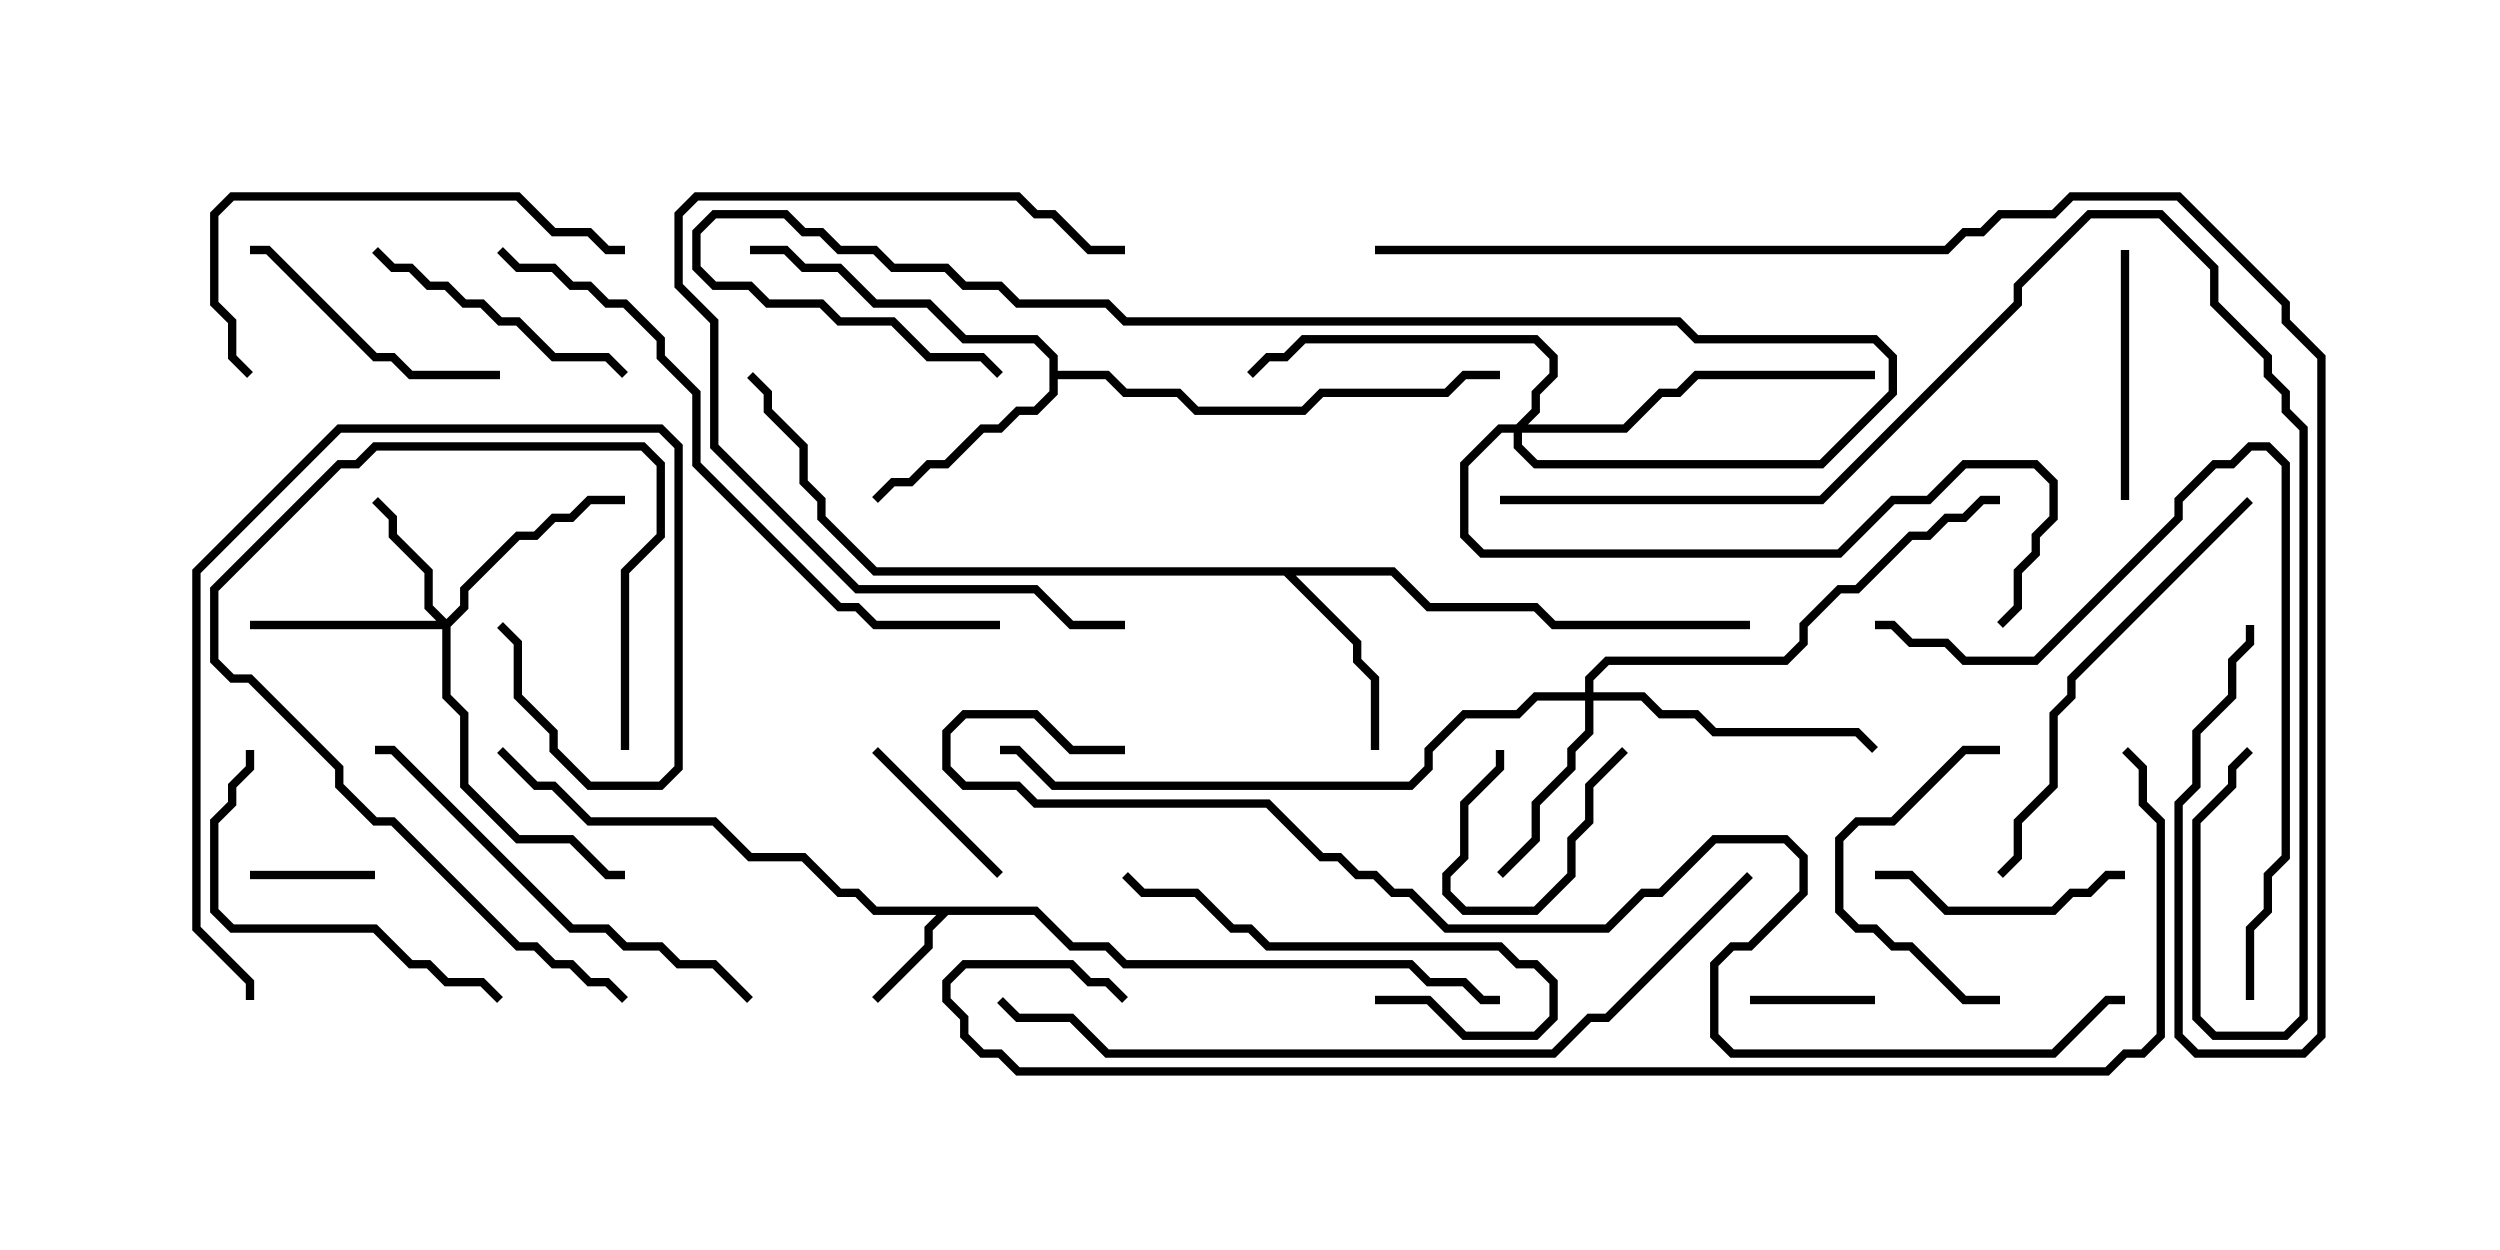 <svg version="1.1" width="30" height="15" xmlns="http://www.w3.org/2000/svg"><path d="M12.449,10.879L12.878,11.307L13.306,11.307L13.521,11.521L16.949,11.521L17.164,11.736L17.592,11.736L17.806,11.95L18,11.95L18,12.05L17.765,12.05L17.551,11.836L17.122,11.836L16.908,11.621L13.479,11.621L13.265,11.407L12.836,11.407L12.408,10.979L11.378,10.979L11.193,11.164L11.193,11.378L10.535,12.035L10.465,11.965L11.093,11.336L11.093,11.122L11.236,10.979L10.479,10.979L10.265,10.764L10.051,10.764L9.622,10.336L8.979,10.336L8.551,9.907L7.051,9.907L6.622,9.479L6.408,9.479L5.965,9.035L6.035,8.965L6.449,9.379L6.664,9.379L7.092,9.807L8.592,9.807L9.021,10.236L9.664,10.236L10.092,10.664L10.306,10.664L10.521,10.879z" stroke="none"/><path d="M16.735,6.807L17.164,7.236L18.449,7.236L18.664,7.45L21,7.45L21,7.55L18.622,7.55L18.408,7.336L17.122,7.336L16.694,6.907L15.549,6.907L16.336,7.694L16.336,7.908L16.55,8.122L16.55,9L16.45,9L16.45,8.164L16.236,7.949L16.236,7.735L15.408,6.907L10.479,6.907L9.807,6.235L9.807,6.021L9.593,5.806L9.593,5.378L9.164,4.949L9.164,4.735L8.965,4.535L9.035,4.465L9.264,4.694L9.264,4.908L9.693,5.336L9.693,5.765L9.907,5.979L9.907,6.194L10.521,6.807z" stroke="none"/><path d="M12.593,4.306L12.408,4.121L11.551,4.121L11.122,3.693L10.479,3.693L10.051,3.264L9.622,3.264L9.408,3.05L9,3.05L9,2.95L9.449,2.95L9.664,3.164L10.092,3.164L10.521,3.593L11.164,3.593L11.592,4.021L12.449,4.021L12.693,4.265L12.693,4.45L13.306,4.45L13.521,4.664L14.164,4.664L14.378,4.879L15.622,4.879L15.836,4.664L17.336,4.664L17.551,4.45L18,4.45L18,4.55L17.592,4.55L17.378,4.764L15.878,4.764L15.664,4.979L14.336,4.979L14.122,4.764L13.479,4.764L13.265,4.55L12.693,4.55L12.693,4.735L12.449,4.979L12.235,4.979L12.021,5.193L11.806,5.193L11.378,5.621L11.164,5.621L10.949,5.836L10.735,5.836L10.535,6.035L10.465,5.965L10.694,5.736L10.908,5.736L11.122,5.521L11.336,5.521L11.765,5.093L11.979,5.093L12.194,4.879L12.408,4.879L12.593,4.694z" stroke="none"/><path d="M5.357,7.429L5.521,7.265L5.521,7.051L6.194,6.379L6.408,6.379L6.622,6.164L6.836,6.164L7.051,5.95L7.5,5.95L7.5,6.05L7.092,6.05L6.878,6.264L6.664,6.264L6.449,6.479L6.235,6.479L5.621,7.092L5.621,7.306L5.407,7.521L5.407,8.336L5.621,8.551L5.621,9.408L6.235,10.021L6.878,10.021L7.306,10.45L7.5,10.45L7.5,10.55L7.265,10.55L6.836,10.121L6.194,10.121L5.521,9.449L5.521,8.592L5.307,8.378L5.307,7.55L3,7.55L3,7.45L5.236,7.45L5.093,7.306L5.093,6.878L4.664,6.449L4.664,6.235L4.465,6.035L4.535,5.965L4.764,6.194L4.764,6.408L5.193,6.836L5.193,7.265z" stroke="none"/><path d="M19.021,8.307L19.021,8.122L19.265,7.879L21.408,7.879L21.593,7.694L21.593,7.479L22.051,7.021L22.265,7.021L22.908,6.379L23.122,6.379L23.336,6.164L23.551,6.164L23.765,5.95L24,5.95L24,6.05L23.806,6.05L23.592,6.264L23.378,6.264L23.164,6.479L22.949,6.479L22.306,7.121L22.092,7.121L21.693,7.521L21.693,7.735L21.449,7.979L19.306,7.979L19.121,8.164L19.121,8.307L19.735,8.307L19.949,8.521L20.378,8.521L20.592,8.736L22.306,8.736L22.535,8.965L22.465,9.035L22.265,8.836L20.551,8.836L20.336,8.621L19.908,8.621L19.694,8.407L19.121,8.407L19.121,8.806L18.907,9.021L18.907,9.235L18.479,9.664L18.479,10.092L18.035,10.535L17.965,10.465L18.379,10.051L18.379,9.622L18.807,9.194L18.807,8.979L19.021,8.765L19.021,8.407L18.449,8.407L18.235,8.621L17.592,8.621L17.193,9.021L17.193,9.235L16.949,9.479L12.622,9.479L12.194,9.05L12,9.05L12,8.95L12.235,8.95L12.664,9.379L16.908,9.379L17.093,9.194L17.093,8.979L17.551,8.521L18.194,8.521L18.408,8.307z" stroke="none"/><path d="M18.194,5.093L18.379,4.908L18.379,4.694L18.593,4.479L18.593,4.306L18.408,4.121L15.664,4.121L15.449,4.336L15.235,4.336L15.035,4.535L14.965,4.465L15.194,4.236L15.408,4.236L15.622,4.021L18.449,4.021L18.693,4.265L18.693,4.521L18.479,4.735L18.479,4.949L18.335,5.093L19.479,5.093L19.908,4.664L20.122,4.664L20.336,4.45L22.5,4.45L22.5,4.55L20.378,4.55L20.164,4.764L19.949,4.764L19.521,5.193L18.264,5.193L18.264,5.336L18.449,5.521L21.836,5.521L22.664,4.694L22.664,4.306L22.479,4.121L20.336,4.121L20.122,3.907L13.479,3.907L13.265,3.693L12.194,3.693L11.979,3.479L11.551,3.479L11.336,3.264L10.694,3.264L10.479,3.05L10.051,3.05L9.836,2.836L9.622,2.836L9.408,2.621L8.592,2.621L8.407,2.806L8.407,3.194L8.592,3.379L9.021,3.379L9.235,3.593L9.878,3.593L10.092,3.807L10.735,3.807L11.164,4.236L11.806,4.236L12.035,4.465L11.965,4.535L11.765,4.336L11.122,4.336L10.694,3.907L10.051,3.907L9.836,3.693L9.194,3.693L8.979,3.479L8.551,3.479L8.307,3.235L8.307,2.765L8.551,2.521L9.449,2.521L9.664,2.736L9.878,2.736L10.092,2.95L10.521,2.95L10.735,3.164L11.378,3.164L11.592,3.379L12.021,3.379L12.235,3.593L13.306,3.593L13.521,3.807L20.164,3.807L20.378,4.021L22.521,4.021L22.764,4.265L22.764,4.735L21.878,5.621L18.408,5.621L18.164,5.378L18.164,5.193L18.021,5.193L17.621,5.592L17.621,6.408L17.806,6.593L22.051,6.593L22.694,5.95L23.122,5.95L23.551,5.521L24.449,5.521L24.693,5.765L24.693,6.235L24.479,6.449L24.479,6.664L24.264,6.878L24.264,7.306L24.035,7.535L23.965,7.465L24.164,7.265L24.164,6.836L24.379,6.622L24.379,6.408L24.593,6.194L24.593,5.806L24.408,5.621L23.592,5.621L23.164,6.05L22.735,6.05L22.092,6.693L17.765,6.693L17.521,6.449L17.521,5.551L17.979,5.093z" stroke="none"/><path d="M3,10.55L3,10.45L4.5,10.45L4.5,10.55z" stroke="none"/><path d="M19.465,8.965L19.535,9.035L19.121,9.449L19.121,9.878L18.907,10.092L18.907,10.521L18.449,10.979L17.551,10.979L17.307,10.735L17.307,10.479L17.521,10.265L17.521,9.622L17.95,9.194L17.95,9L18.05,9L18.05,9.235L17.621,9.664L17.621,10.306L17.407,10.521L17.407,10.694L17.592,10.879L18.408,10.879L18.807,10.479L18.807,10.051L19.021,9.836L19.021,9.408z" stroke="none"/><path d="M21,12.05L21,11.95L22.5,11.95L22.5,12.05z" stroke="none"/><path d="M12.035,10.465L11.965,10.535L10.465,9.035L10.535,8.965z" stroke="none"/><path d="M22.5,10.55L22.5,10.45L22.949,10.45L23.378,10.879L24.622,10.879L24.836,10.664L25.051,10.664L25.265,10.45L25.5,10.45L25.5,10.55L25.306,10.55L25.092,10.764L24.878,10.764L24.664,10.979L23.336,10.979L22.908,10.55z" stroke="none"/><path d="M7.55,9L7.45,9L7.45,6.836L7.879,6.408L7.879,5.592L7.694,5.407L4.521,5.407L4.306,5.621L4.092,5.621L2.621,7.092L2.621,7.908L2.806,8.093L3.021,8.093L4.121,9.194L4.121,9.408L4.521,9.807L4.735,9.807L6.235,11.307L6.449,11.307L6.664,11.521L6.878,11.521L7.092,11.736L7.306,11.736L7.535,11.965L7.465,12.035L7.265,11.836L7.051,11.836L6.836,11.621L6.622,11.621L6.408,11.407L6.194,11.407L4.694,9.907L4.479,9.907L4.021,9.449L4.021,9.235L2.979,8.193L2.765,8.193L2.521,7.949L2.521,7.051L4.051,5.521L4.265,5.521L4.479,5.307L7.735,5.307L7.979,5.551L7.979,6.449L7.55,6.878z" stroke="none"/><path d="M25.55,6L25.45,6L25.45,3L25.55,3z" stroke="none"/><path d="M24,11.95L24,12.05L23.551,12.05L22.908,11.407L22.694,11.407L22.479,11.193L22.265,11.193L22.021,10.949L22.021,10.051L22.265,9.807L22.694,9.807L23.551,8.95L24,8.95L24,9.05L23.592,9.05L22.735,9.907L22.306,9.907L22.121,10.092L22.121,10.908L22.306,11.093L22.521,11.093L22.735,11.307L22.949,11.307L23.592,11.95z" stroke="none"/><path d="M6,4.45L6,4.55L4.908,4.55L4.694,4.336L4.479,4.336L3.194,3.05L3,3.05L3,2.95L3.235,2.95L4.521,4.236L4.735,4.236L4.949,4.45z" stroke="none"/><path d="M16.5,12.05L16.5,11.95L17.164,11.95L17.592,12.379L18.408,12.379L18.593,12.194L18.593,11.806L18.408,11.621L18.194,11.621L17.979,11.407L15.194,11.407L14.979,11.193L14.765,11.193L14.336,10.764L13.694,10.764L13.465,10.535L13.535,10.465L13.735,10.664L14.378,10.664L14.806,11.093L15.021,11.093L15.235,11.307L18.021,11.307L18.235,11.521L18.449,11.521L18.693,11.765L18.693,12.235L18.449,12.479L17.551,12.479L17.122,12.05z" stroke="none"/><path d="M4.465,3.035L4.535,2.965L4.735,3.164L4.949,3.164L5.164,3.379L5.378,3.379L5.592,3.593L5.806,3.593L6.021,3.807L6.235,3.807L6.664,4.236L7.306,4.236L7.535,4.465L7.465,4.535L7.265,4.336L6.622,4.336L6.194,3.907L5.979,3.907L5.765,3.693L5.551,3.693L5.336,3.479L5.122,3.479L4.908,3.264L4.694,3.264z" stroke="none"/><path d="M2.95,9L3.05,9L3.05,9.235L2.836,9.449L2.836,9.664L2.621,9.878L2.621,10.908L2.806,11.093L4.521,11.093L4.949,11.521L5.164,11.521L5.378,11.736L5.806,11.736L6.035,11.965L5.965,12.035L5.765,11.836L5.336,11.836L5.122,11.621L4.908,11.621L4.479,11.193L2.765,11.193L2.521,10.949L2.521,9.836L2.736,9.622L2.736,9.408L2.95,9.194z" stroke="none"/><path d="M13.5,7.45L13.5,7.55L12.836,7.55L12.408,7.121L10.265,7.121L8.521,5.378L8.521,3.878L8.093,3.449L8.093,2.551L8.336,2.307L12.235,2.307L12.449,2.521L12.664,2.521L13.092,2.95L13.5,2.95L13.5,3.05L13.051,3.05L12.622,2.621L12.408,2.621L12.194,2.407L8.378,2.407L8.193,2.592L8.193,3.408L8.621,3.836L8.621,5.336L10.306,7.021L12.449,7.021L12.878,7.45z" stroke="none"/><path d="M3.035,4.465L2.965,4.535L2.736,4.306L2.736,3.878L2.521,3.664L2.521,2.551L2.765,2.307L6.235,2.307L6.664,2.736L7.092,2.736L7.306,2.95L7.5,2.95L7.5,3.05L7.265,3.05L7.051,2.836L6.622,2.836L6.194,2.407L2.806,2.407L2.621,2.592L2.621,3.622L2.836,3.836L2.836,4.265z" stroke="none"/><path d="M9.035,11.965L8.965,12.035L8.551,11.621L8.122,11.621L7.908,11.407L7.479,11.407L7.265,11.193L6.836,11.193L4.694,9.05L4.5,9.05L4.5,8.95L4.735,8.95L6.878,11.093L7.306,11.093L7.521,11.307L7.949,11.307L8.164,11.521L8.592,11.521z" stroke="none"/><path d="M3.05,12L2.95,12L2.95,11.806L2.307,11.164L2.307,6.836L4.051,5.093L7.949,5.093L8.193,5.336L8.193,9.235L7.949,9.479L7.051,9.479L6.593,9.021L6.593,8.806L6.164,8.378L6.164,7.735L5.965,7.535L6.035,7.465L6.264,7.694L6.264,8.336L6.693,8.765L6.693,8.979L7.092,9.379L7.908,9.379L8.093,9.194L8.093,5.378L7.908,5.193L4.092,5.193L2.407,6.878L2.407,11.122L3.05,11.765z" stroke="none"/><path d="M26.965,5.965L27.035,6.035L24.907,8.164L24.907,8.378L24.693,8.592L24.693,9.449L24.264,9.878L24.264,10.306L24.035,10.535L23.965,10.465L24.164,10.265L24.164,9.836L24.593,9.408L24.593,8.551L24.807,8.336L24.807,8.122z" stroke="none"/><path d="M27.05,12L26.95,12L26.95,11.122L27.164,10.908L27.164,10.479L27.379,10.265L27.379,5.592L27.194,5.407L27.021,5.407L26.806,5.621L26.592,5.621L26.193,6.021L26.193,6.235L24.449,7.979L23.551,7.979L23.336,7.764L22.908,7.764L22.694,7.55L22.5,7.55L22.5,7.45L22.735,7.45L22.949,7.664L23.378,7.664L23.592,7.879L24.408,7.879L26.093,6.194L26.093,5.979L26.551,5.521L26.765,5.521L26.979,5.307L27.235,5.307L27.479,5.551L27.479,10.306L27.264,10.521L27.264,10.949L27.05,11.164z" stroke="none"/><path d="M12,7.45L12,7.55L10.479,7.55L10.265,7.336L10.051,7.336L8.307,5.592L8.307,4.735L7.879,4.306L7.879,4.092L7.479,3.693L7.265,3.693L7.051,3.479L6.836,3.479L6.622,3.264L6.194,3.264L5.965,3.035L6.035,2.965L6.235,3.164L6.664,3.164L6.878,3.379L7.092,3.379L7.306,3.593L7.521,3.593L7.979,4.051L7.979,4.265L8.407,4.694L8.407,5.551L10.092,7.236L10.306,7.236L10.521,7.45z" stroke="none"/><path d="M20.965,10.465L21.035,10.535L19.306,12.264L19.092,12.264L18.664,12.693L13.265,12.693L12.836,12.264L12.194,12.264L11.965,12.035L12.035,11.965L12.235,12.164L12.878,12.164L13.306,12.593L18.622,12.593L19.051,12.164L19.265,12.164z" stroke="none"/><path d="M18,6.05L18,5.95L21.836,5.95L24.164,3.622L24.164,3.408L25.051,2.521L25.949,2.521L26.621,3.194L26.621,3.622L27.264,4.265L27.264,4.479L27.479,4.694L27.479,4.908L27.693,5.122L27.693,12.235L27.449,12.479L26.551,12.479L26.307,12.235L26.307,9.836L26.736,9.408L26.736,9.194L26.965,8.965L27.035,9.035L26.836,9.235L26.836,9.449L26.407,9.878L26.407,12.194L26.592,12.379L27.408,12.379L27.593,12.194L27.593,5.164L27.379,4.949L27.379,4.735L27.164,4.521L27.164,4.306L26.521,3.664L26.521,3.235L25.908,2.621L25.092,2.621L24.264,3.449L24.264,3.664L21.878,6.05z" stroke="none"/><path d="M16.5,3.05L16.5,2.95L23.336,2.95L23.551,2.736L23.765,2.736L23.979,2.521L24.622,2.521L24.836,2.307L26.164,2.307L27.479,3.622L27.479,3.836L27.907,4.265L27.907,12.449L27.664,12.693L26.336,12.693L26.093,12.449L26.093,9.622L26.307,9.408L26.307,8.765L26.736,8.336L26.736,7.908L26.95,7.694L26.95,7.5L27.05,7.5L27.05,7.735L26.836,7.949L26.836,8.378L26.407,8.806L26.407,9.449L26.193,9.664L26.193,12.408L26.378,12.593L27.622,12.593L27.807,12.408L27.807,4.306L27.379,3.878L27.379,3.664L26.122,2.407L24.878,2.407L24.664,2.621L24.021,2.621L23.806,2.836L23.592,2.836L23.378,3.05z" stroke="none"/><path d="M13.5,8.95L13.5,9.05L12.836,9.05L12.408,8.621L11.592,8.621L11.407,8.806L11.407,9.194L11.592,9.379L12.235,9.379L12.449,9.593L15.235,9.593L15.878,10.236L16.092,10.236L16.306,10.45L16.521,10.45L16.735,10.664L16.949,10.664L17.378,11.093L19.265,11.093L19.694,10.664L19.908,10.664L20.551,10.021L21.449,10.021L21.693,10.265L21.693,10.735L21.021,11.407L20.806,11.407L20.621,11.592L20.621,12.408L20.806,12.593L24.622,12.593L25.265,11.95L25.5,11.95L25.5,12.05L25.306,12.05L24.664,12.693L20.765,12.693L20.521,12.449L20.521,11.551L20.765,11.307L20.979,11.307L21.593,10.694L21.593,10.306L21.408,10.121L20.592,10.121L19.949,10.764L19.735,10.764L19.306,11.193L17.336,11.193L16.908,10.764L16.694,10.764L16.479,10.55L16.265,10.55L16.051,10.336L15.836,10.336L15.194,9.693L12.408,9.693L12.194,9.479L11.551,9.479L11.307,9.235L11.307,8.765L11.551,8.521L12.449,8.521L12.878,8.95z" stroke="none"/><path d="M13.535,11.965L13.465,12.035L13.265,11.836L13.051,11.836L12.836,11.621L11.592,11.621L11.407,11.806L11.407,11.979L11.621,12.194L11.621,12.408L11.806,12.593L12.021,12.593L12.235,12.807L25.265,12.807L25.479,12.593L25.694,12.593L25.879,12.408L25.879,9.878L25.664,9.664L25.664,9.235L25.465,9.035L25.535,8.965L25.764,9.194L25.764,9.622L25.979,9.836L25.979,12.449L25.735,12.693L25.521,12.693L25.306,12.907L12.194,12.907L11.979,12.693L11.765,12.693L11.521,12.449L11.521,12.235L11.307,12.021L11.307,11.765L11.551,11.521L12.878,11.521L13.092,11.736L13.306,11.736z" stroke="none"/></svg>